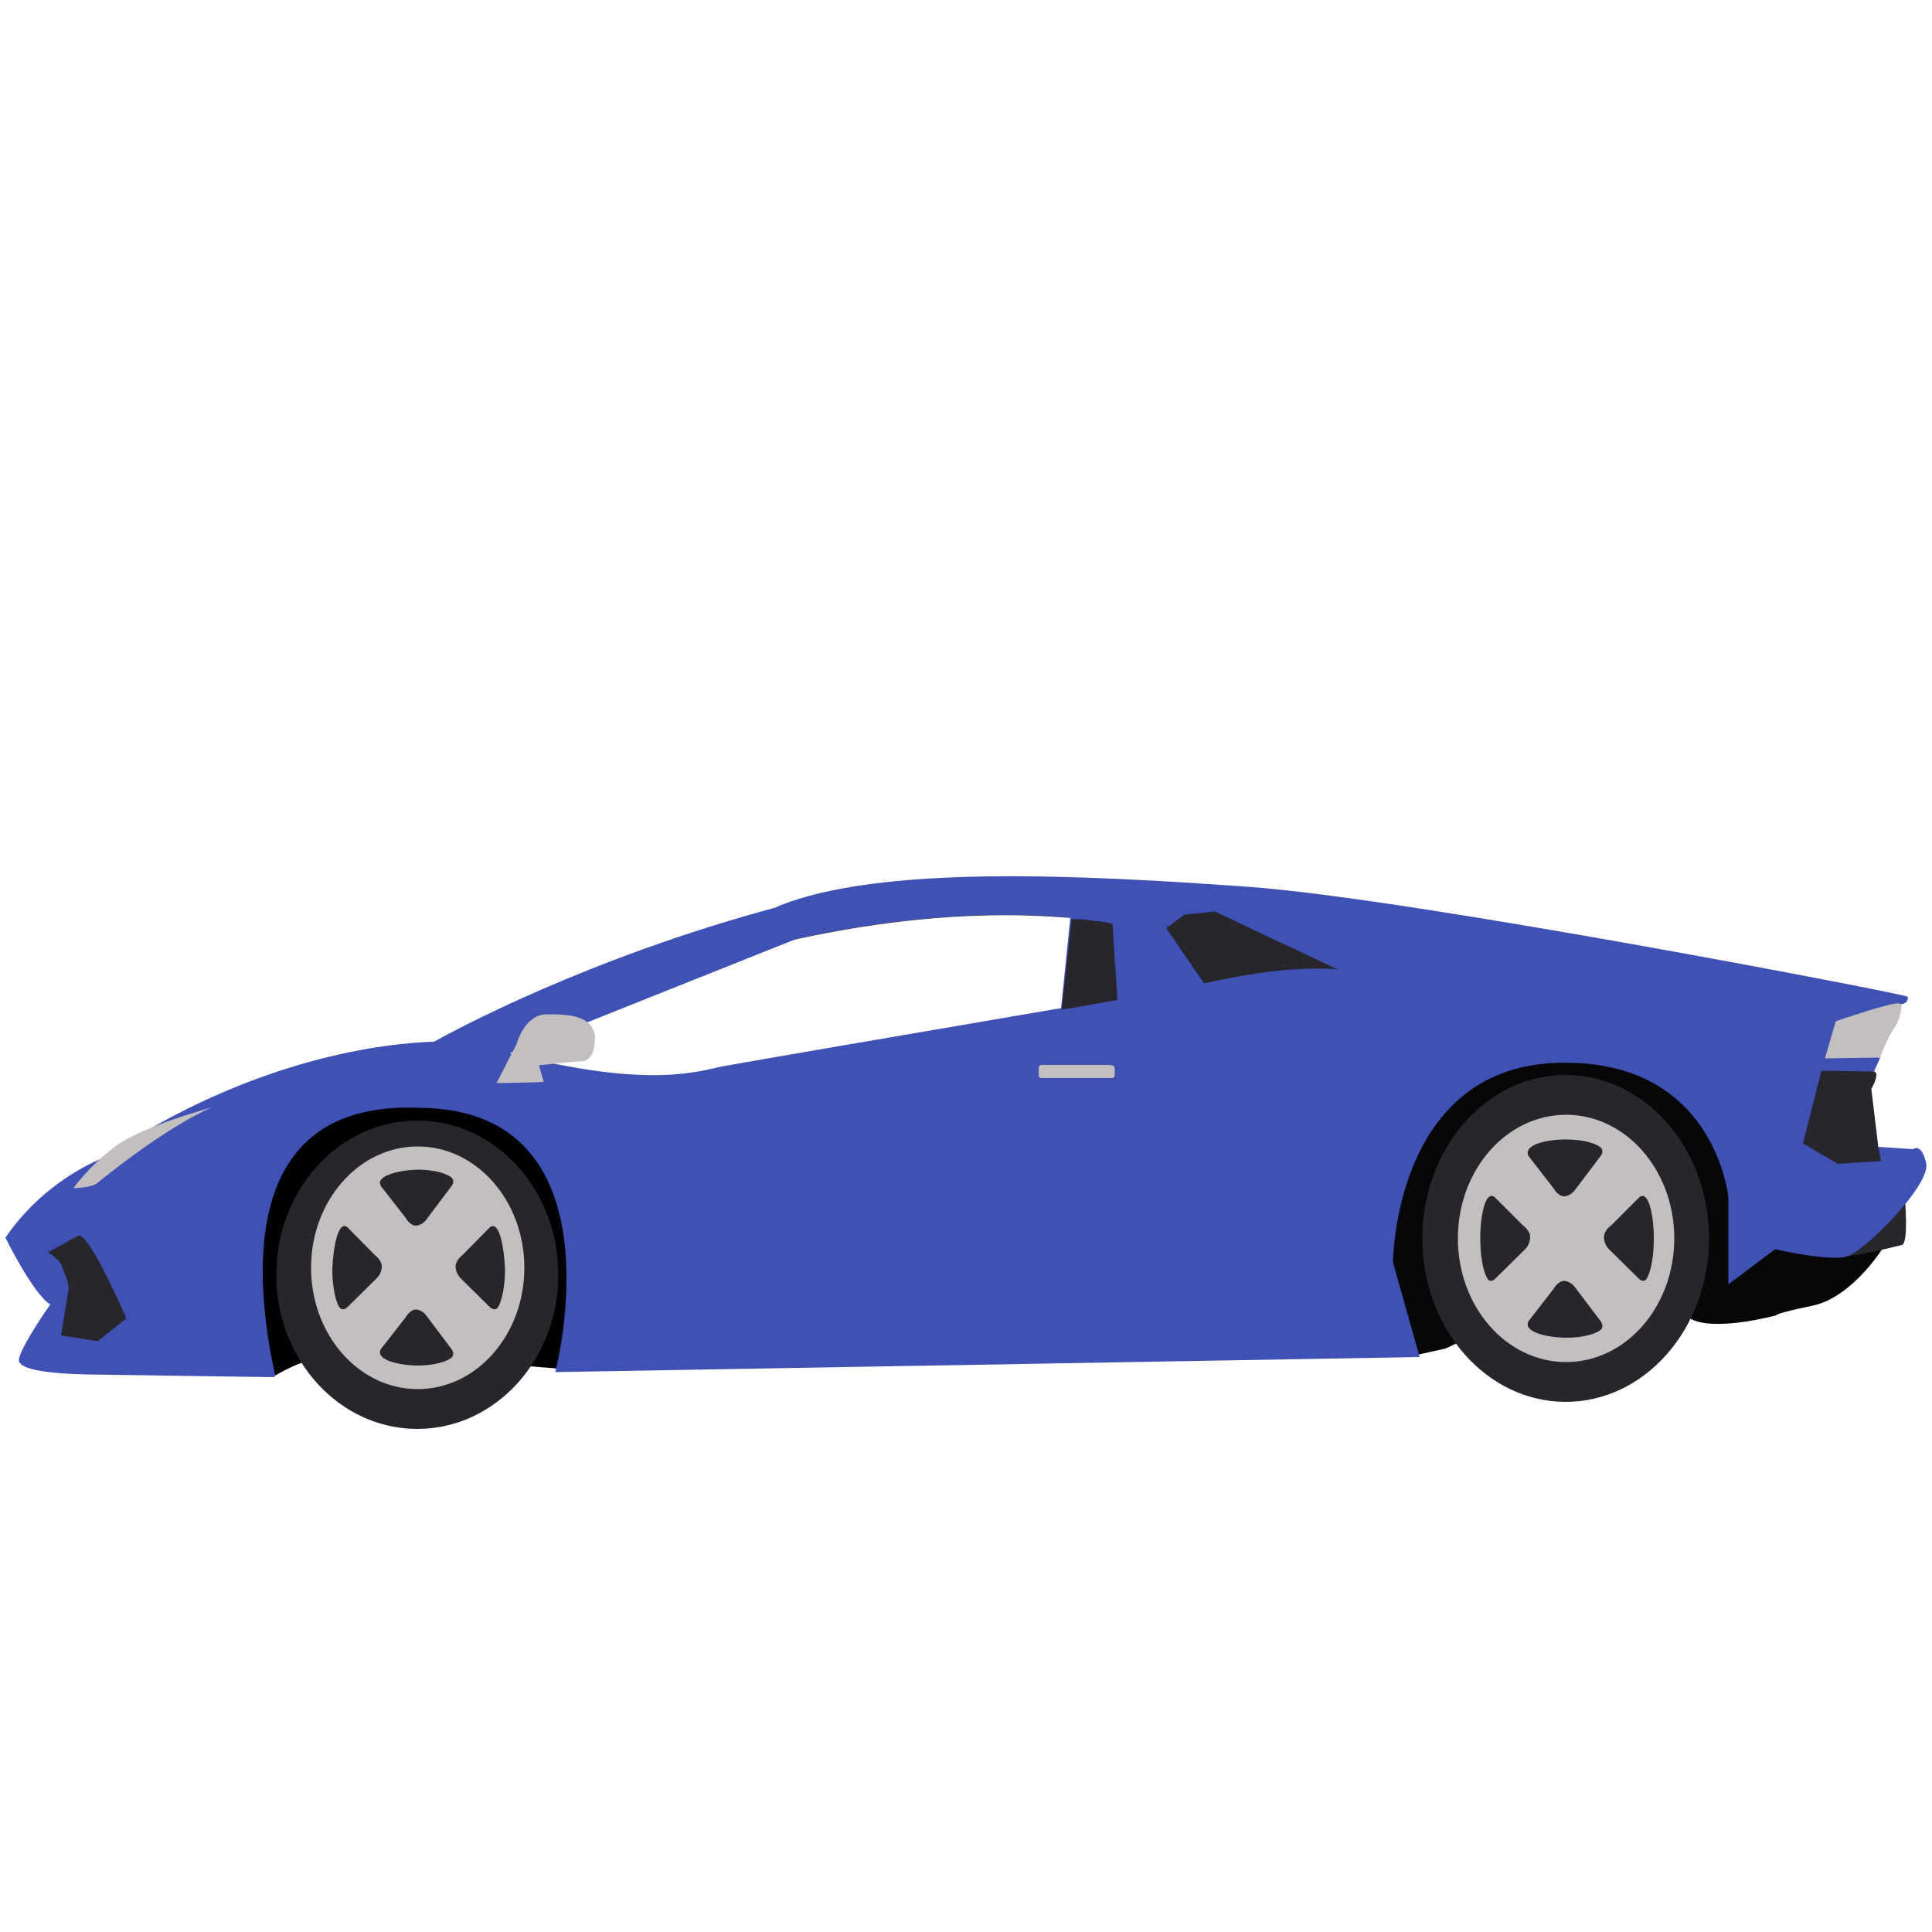 <?xml version="1.0" encoding="utf-8"?>
<!-- Generator: Adobe Illustrator 18.0.0, SVG Export Plug-In . SVG Version: 6.00 Build 0)  -->
<!DOCTYPE svg PUBLIC "-//W3C//DTD SVG 1.1//EN" "http://www.w3.org/Graphics/SVG/1.1/DTD/svg11.dtd">
<svg version="1.1" id="Layer_1" xmlns="http://www.w3.org/2000/svg" xmlns:xlink="http://www.w3.org/1999/xlink" x="0px" y="0px"
	 viewBox="0 0 500 500" enable-background="new 0 0 500 500" xml:space="preserve">
<g>
	<g>
		<path d="M64.2,350.7l7,5.3c0,0,7.1-4.3,11-4.2c3.9,0.1,52.5,1.6,52.5,1.6l9.9,0.8l15.5-22.6l-1-37.9l-39.6-16.2l-35.6,3.2
			l-16.8,16.5l-10.8,25.5L64.2,350.7z"/>
		<path fill="#070707" d="M487.4,321.5l-0.4,1.9c0,0-7.8,12.4-17.9,14.5c-10.1,2.1-9.4,2.5-9.4,2.5s-16.5,4.5-22.5,0.7
			c-6-3.8-56.3,4.7-56.3,4.7l-6.8,3.2l-7.2,1.6c0,0-14.2-15.3-14.2-15.5c0-0.2-0.5-15.1-0.5-15.1l13.5-42.1l28.2-18.9l14-2.5
			c0,0,42.1,16.3,42.1,16.7s5.2,15.2,5.2,15.2l11.9,20l9.8,5.5L487.4,321.5z"/>
		<path fill="#27262C" d="M493,310.3c0,0,1,11.5-0.8,11.9c0,0-13.5,3.4-15.5,2.9c-2-0.5-5.7-7-5.7-7L493,310.3z"/>
		<path fill="#27262C" d="M486.1,296.8l-1.8-15c0,0,0.4-0.7,0.8-1.6c0.1-0.3,0.3-0.8,0.4-1.2c0.4-1.7-0.5-1.7-0.5-1.7l-17.2-2.5
			c0,0-11.6,18.7-11.8,19.1c-0.2,0.5,6.8,10.2,6.8,10.2l6.8-0.1l13.1-0.3l5.1-3.4L486.1,296.8z"/>
		<path fill="#C3BFBE" d="M492.1,258.6c0,0,0.4,4.1-1.7,7.2c-2.2,3-3.8,7.9-3.8,7.9l-15.5,1.4l-0.7-9.7l8.4-7.7L492.1,258.6z"/>
		<path fill="#BC2304" d="M4.5,319.9c0,0,19.6-10.5,55-14.2c0,0-39.8,8.9-39.9,11.1c-0.1,2.3,13,24.9,13,24.9S4.8,332.6,4.5,319.9z"
			/>
		<path fill="none" d="M296.9,242.2c0.3,0.1,0.6,0.3,0.9,0.6C297.5,242.6,297.2,242.4,296.9,242.2z"/>
		<path fill="none" d="M289.1,239.4c0.4,0.1,0.8,0.2,1.1,0.3C289.8,239.6,289.4,239.5,289.1,239.4z"/>
		<path fill="none" d="M287.1,239c0.3,0.1,0.5,0.1,0.8,0.2C287.6,239.1,287.3,239,287.1,239z"/>
		<path fill="none" d="M290.2,239.7c0.4,0.1,0.8,0.2,1.1,0.3C291,239.9,290.6,239.7,290.2,239.7z"/>
		<path fill="none" d="M292.6,240.4c0.4,0.1,0.7,0.2,1.1,0.3C293.3,240.6,292.9,240.5,292.6,240.4z"/>
		<path fill="none" d="M294.8,241.3c0.3,0.1,0.7,0.3,1,0.5C295.5,241.5,295.1,241.4,294.8,241.3z"/>
		<path fill="none" d="M295.8,241.8c0.3,0.1,0.6,0.3,0.9,0.5C296.5,242.1,296.2,241.9,295.8,241.8z"/>
		<path fill="none" d="M286.2,238.7c0.3,0,0.5,0.1,0.8,0.2C286.8,238.8,286.5,238.7,286.2,238.7z"/>
		<path fill="none" d="M291.4,240.1c0.4,0.1,0.7,0.2,1.1,0.3C292.1,240.3,291.8,240.2,291.4,240.1z"/>
		<path fill="none" d="M293.7,240.9c0.4,0.1,0.7,0.2,1,0.5C294.4,241.1,294,241,293.7,240.9z"/>
		<path fill="none" d="M287.9,239.1c0.4,0.1,0.8,0.2,1.1,0.2C288.7,239.3,288.3,239.2,287.9,239.1z"/>
		<path fill="none" d="M277.5,237.5c0.1,0,0.3,0,0.4,0C277.8,237.5,277.7,237.5,277.5,237.5z"/>
		<path fill="none" d="M278,237.6c0.1,0,0.3,0,0.4,0C278.3,237.6,278.1,237.6,278,237.6z"/>
		<path fill="none" d="M276.1,237.4L276.1,237.4L276.1,237.4z"/>
		<path fill="none" d="M278.5,237.6c0.2,0,0.3,0,0.5,0C278.8,237.6,278.6,237.6,278.5,237.6z"/>
		<path fill="none" d="M280.9,237.8c0.4,0,0.9,0.1,1.3,0.2C281.8,237.9,281.3,237.9,280.9,237.8z"/>
		<path fill="none" d="M282.3,238.1c0.5,0.1,0.9,0.1,1.4,0.2C283.2,238.2,282.8,238.2,282.3,238.1z"/>
		<path fill="none" d="M285.4,238.6c0.3,0,0.5,0.1,0.8,0.1C285.9,238.7,285.7,238.6,285.4,238.6z"/>
		<path fill="none" d="M279.6,237.7c0.4,0,0.8,0.1,1.2,0.1C280.4,237.8,280,237.7,279.6,237.7z"/>
		<path fill="none" d="M279,237.6c0.2,0,0.3,0,0.5,0C279.3,237.7,279.2,237.7,279,237.6z"/>
		<path fill="none" d="M283.8,238.3c0.5,0.1,1,0.2,1.5,0.2C284.8,238.5,284.3,238.4,283.8,238.3z"/>
		<path fill="none" d="M301.9,247.1c0.1,0.2,0.2,0.6,0.3,0.9C302.2,247.6,302,247.3,301.9,247.1z"/>
		<path fill="none" d="M299.5,244c0.2,0.2,0.5,0.5,0.7,0.7C300,244.5,299.8,244.2,299.5,244z"/>
		<path fill="none" d="M277.5,237.5c-0.7-0.1-1.2-0.1-1.3-0.1c0.1,0,0.5,0,1,0.1C277.2,237.5,277.4,237.5,277.5,237.5z"/>
		<path fill="none" d="M300.9,245.5c0.2,0.2,0.4,0.5,0.5,0.8C301.3,245.9,301.1,245.7,300.9,245.5z"/>
		<path fill="none" d="M301.5,246.3c0.2,0.2,0.3,0.6,0.4,0.8C301.8,246.7,301.6,246.5,301.5,246.3z"/>
		<path fill="none" d="M300.3,244.7c0.2,0.2,0.4,0.5,0.6,0.7C300.7,245.1,300.5,244.9,300.3,244.7z"/>
		<path fill="none" d="M297.8,242.8c0.3,0.2,0.6,0.3,0.8,0.6C298.4,243.2,298.1,243,297.8,242.8z"/>
		<path fill="none" d="M298.7,243.5c0.3,0.2,0.5,0.5,0.8,0.6C299.2,243.8,299,243.6,298.7,243.5z"/>
		<path fill="#484949" d="M299.9,238.2c0,0-57.8-9.9-98.3,1.6c-40.5,11.6-74.6,31.6-74.6,31.6c1.4,0.3,2.8,0.8,4.2,1.1
			c7.6-3.7,44.2-21.5,48.8-22.6c5.1-1.2,49.1-16.3,96.1-12.4l0,0l0,0l0,0c0.2,0,0.6,0,1.3,0.1l0,0c0.1,0,0.3,0,0.4,0l0,0
			c0.1,0,0.3,0,0.4,0c0,0,0,0,0.1,0c0.2,0,0.3,0,0.5,0l0,0c0.2,0,0.3,0,0.5,0h0.1c0.4,0,0.8,0.1,1.2,0.1h0.1c0.4,0,0.9,0.1,1.3,0.2
			h0.1c0.5,0.1,0.9,0.1,1.4,0.2h0.1c0.5,0.1,1,0.2,1.5,0.2c0,0,0,0,0.1,0c0.3,0,0.5,0.1,0.8,0.1l0,0c0.3,0,0.5,0.1,0.8,0.2l0,0
			c0.3,0.1,0.5,0.1,0.8,0.2l0,0l0,0c0.4,0.1,0.8,0.2,1.1,0.2l0,0c0.4,0.1,0.8,0.2,1.1,0.3l0,0c0.4,0.1,0.8,0.2,1.1,0.3l0,0
			c0.4,0.1,0.7,0.2,1.1,0.3c0,0,0,0,0.1,0c0.4,0.1,0.7,0.2,1.1,0.3c0,0,0,0,0.1,0c0.4,0.1,0.7,0.2,1,0.5c0,0,0,0,0.1,0
			c0.3,0.1,0.7,0.3,1,0.5c0,0,0,0,0.1,0c0.3,0.1,0.6,0.3,0.9,0.5c0,0,0,0,0.1,0c0.3,0.1,0.6,0.3,0.9,0.6c0,0,0,0,0.1,0
			c0.3,0.2,0.6,0.3,0.8,0.6l0,0c0.3,0.2,0.5,0.5,0.8,0.6l0,0c0.2,0.2,0.5,0.5,0.7,0.7l0,0c0.2,0.2,0.4,0.5,0.6,0.7l0,0
			c0.2,0.2,0.4,0.5,0.5,0.8l0,0c0.2,0.2,0.3,0.6,0.4,0.8l0,0c0.1,0.2,0.2,0.6,0.3,0.9c1,3.2,0.7,6-0.1,8.2c6.2-1,9.9-1.7,9.9-1.7
			L299.9,238.2z"/>
		<path fill="#636363" d="M302.2,247.8c-0.1-0.3-0.2-0.6-0.3-0.9l0,0c-0.1-0.2-0.3-0.6-0.4-0.8l0,0c-0.2-0.2-0.3-0.6-0.5-0.8l0,0
			c-0.2-0.2-0.4-0.5-0.6-0.7l0,0c-0.2-0.2-0.5-0.5-0.7-0.7l0,0c-0.2-0.2-0.5-0.5-0.8-0.6l0,0c-0.3-0.2-0.6-0.3-0.8-0.6
			c0,0,0,0-0.1,0c-0.3-0.2-0.6-0.3-0.9-0.6c0,0,0,0-0.1,0c-0.3-0.1-0.6-0.3-0.9-0.5c0,0,0,0-0.1,0c-0.3-0.1-0.7-0.3-1-0.5
			c0,0,0,0-0.1,0c-0.3-0.1-0.7-0.3-1-0.5c0,0,0,0-0.1,0c-0.4-0.1-0.7-0.2-1.1-0.3c0,0,0,0-0.1,0c-0.4-0.1-0.7-0.2-1.1-0.3l0,0
			c-0.4-0.1-0.7-0.2-1.1-0.3l0,0c-0.4-0.1-0.8-0.2-1.1-0.3l0,0c-0.4-0.1-0.8-0.2-1.1-0.2l0,0l1.2,19.2c5-0.9,9.5-1.6,13.1-2.3
			C303,253.8,303.2,251,302.2,247.8z"/>
		<path fill="#636363" d="M289,239.4C289.1,239.4,289.1,239.4,289,239.4C289.1,239.4,289.1,239.4,289,239.4z"/>
		<path fill="#636363" d="M287.9,239.1L287.9,239.1L287.9,239.1z"/>
		<path fill="#636363" d="M301.4,246.2C301.4,246.2,301.5,246.3,301.4,246.2C301.5,246.3,301.4,246.2,301.4,246.2z"/>
		<path fill="#636363" d="M297.8,242.8L297.8,242.8L297.8,242.8z"/>
		<path fill="#636363" d="M301.9,247.1L301.9,247.1L301.9,247.1z"/>
		<path fill="#636363" d="M298.7,243.3C298.7,243.3,298.7,243.5,298.7,243.3C298.7,243.5,298.7,243.3,298.7,243.3z"/>
		<path fill="#636363" d="M299.5,244L299.5,244L299.5,244z"/>
		<path fill="#636363" d="M295.8,241.8L295.8,241.8L295.8,241.8z"/>
		<path fill="#636363" d="M300.9,245.5L300.9,245.5L300.9,245.5z"/>
		<path fill="#636363" d="M293.6,240.8C293.7,240.8,293.7,240.9,293.6,240.8C293.7,240.9,293.7,240.8,293.6,240.8z"/>
		<path fill="#636363" d="M294.7,241.2C294.7,241.2,294.8,241.2,294.7,241.2C294.8,241.2,294.7,241.2,294.7,241.2z"/>
		<path fill="#636363" d="M292.5,240.4L292.5,240.4L292.5,240.4z"/>
		<path fill="#636363" d="M291.4,240.1L291.4,240.1L291.4,240.1z"/>
		<path fill="#636363" d="M290.2,239.6C290.2,239.6,290.2,239.7,290.2,239.6C290.2,239.7,290.2,239.6,290.2,239.6z"/>
		<path fill="#636363" d="M300.2,244.7L300.2,244.7L300.2,244.7z"/>
		<path fill="#636363" d="M296.8,242.2L296.8,242.2L296.8,242.2z"/>
		<path fill="#3F51B5" d="M486.1,296.8l0.7,3.7l-11.2,0.7l-9-5.3l4.8-18.8l13.6,0.2l1.6-3.6l-14.3,0.2l2.8-9.6c0,0,15-5.2,16.5-4.6
			c1.5,0.6,2.6-1.2,2-1.8S365.2,232.5,323,229.5c-42.2-3-95.5-5.9-122,5.2v0.1c-49.2,13.2-83.8,32.1-88.7,34.8
			c-11.4,0.3-46.6,3.7-85.8,30.2c0,0-14.6,5.2-25.1,20.5c0,0,7.1,14.5,11.6,17.3c0,0-9.2,13.1-8,14.9c0.2,0.2,0.4,0.5,0.6,0.7
			c2,1.4,7.2,2.3,16.8,2.5c11.1,0.2,48.6,0.7,48.6,0.7s0.2-0.2,0-1.4c0-0.3-1.3-5.5-2.2-13.1c-2.5-21.2-1.6-56.8,39.4-55.2
			c53.5,0,35.5,68.4,35.5,68.4l223.7-3.9l-6.9-24.5c0,0,0.2-49.8,41.8-51.6s45,34.8,45,34.8v22.5l12.1-9.1c0,0,14.1,3.2,18.4,1.9
			c4.6-1.1,21.9-18.6,20.7-24.1c-1.2-5.5-3.4-3.7-3.4-3.7L486.1,296.8 M274.6,260.9c-35.2,6-83,14.2-87.2,15
			c-6.4,1.2-19,6.1-55.5-3.3l74.4-29.7c18.1-3.9,43.4-7.7,69.7-5.5l0,0l0,0l0,0c0.1,0,0.5,0,1,0.1L274.6,260.9z"/>
		<path fill="#636363" d="M276.1,237.4L276.1,237.4L276.1,237.4z"/>
		<path fill="#636363" d="M276.1,237.4L276.1,237.4L276.1,237.4z"/>
		<path fill="#27262C" d="M287.9,239.1c-0.3-0.1-0.5-0.1-0.8-0.2l0,0c-0.3-0.1-0.6-0.1-0.8-0.2l0,0c-0.3,0-0.5-0.1-0.8-0.1
			c0,0,0,0-0.1,0c-0.5-0.1-1-0.2-1.5-0.2h-0.1c-0.5-0.1-1-0.1-1.4-0.2h-0.1c-0.5-0.1-0.9-0.1-1.3-0.2h-0.1c-0.4,0-0.8-0.1-1.2-0.1
			h-0.1c-0.2,0-0.4,0-0.5,0l0,0c-0.2,0-0.3,0-0.5,0c0,0,0,0-0.1,0c-0.2,0-0.3,0-0.4,0l0,0c-0.1,0-0.3,0-0.4,0l0,0
			c-0.1,0-0.3,0-0.4,0l-2.5,23.4c5.1-0.9,10-1.7,14.4-2.5L287.9,239.1L287.9,239.1z"/>
		<path fill="#484949" d="M277.5,237.5L277.5,237.5L277.5,237.5z"/>
		<path fill="#484949" d="M278.4,237.6C278.4,237.6,278.5,237.6,278.4,237.6C278.5,237.6,278.4,237.6,278.4,237.6z"/>
		<path fill="#484949" d="M278,237.6L278,237.6L278,237.6z"/>
		<path fill="#484949" d="M279,237.6L279,237.6L279,237.6z"/>
		<path fill="#484949" d="M285.4,238.6L285.4,238.6L285.4,238.6z"/>
		<path fill="#484949" d="M286.2,238.7L286.2,238.7L286.2,238.7z"/>
		<path fill="#484949" d="M287,239C287,239,287.1,239,287,239C287.1,239,287,239,287,239z"/>
		<path fill="#484949" d="M283.7,238.3C283.8,238.3,283.8,238.3,283.7,238.3C283.8,238.3,283.8,238.3,283.7,238.3z"/>
		<path fill="#484949" d="M280.8,237.8h0.1H280.8z"/>
		<path fill="#484949" d="M279.5,237.7h0.1H279.5z"/>
		<path fill="#484949" d="M287.9,239.1L287.9,239.1L287.9,239.1L287.9,239.1z"/>
		<path fill="#484949" d="M282.2,238.1C282.2,238.1,282.3,238.1,282.2,238.1C282.3,238.1,282.2,238.1,282.2,238.1z"/>
		<path fill="#27262C" d="M346.2,250.9l-31.8-15l-7.9,0.8l-4.7,3.5l9.8,14.3C311.6,254.6,331.5,249.5,346.2,250.9z"/>
		<path fill="#C3BFBE" d="M54.8,286.6c0,0-17.9,4.8-25,10.1c-7.1,5.4-10.8,10.8-10.8,10.8s4.9-0.1,6.3-1.4
			C26.7,304.9,42.8,291.8,54.8,286.6z"/>
		<path fill="#27262C" d="M20.1,319.9l-7.7,4.2c0,0,3,1.8,3.6,3.5c0.5,1.7,2,4.5,1.7,6.3s-1.9,11.7-1.9,11.7l9.5,1.5l7.4-5.9
			C32.7,341.2,22.6,317.8,20.1,319.9z"/>
		<g>
			<ellipse fill="#27262C" cx="108" cy="329.9" rx="36.5" ry="39.9"/>
			<ellipse fill="#C3BFBE" cx="108.1" cy="328.1" rx="27.6" ry="31.4"/>
			<g>
				<path fill="#27262C" d="M98.6,307l6.4,8.2c0,0,1.1,2,2.6,2s2.6-1.4,2.6-1.4l6.7-8.9c0,0,0.9-1.2,0-2.1c-0.9-0.9-4.2-2.1-8.7-2.1
					C103.6,302.8,96.9,304.2,98.6,307z"/>
				<path fill="#27262C" d="M98.6,349.1l6.4-8.2c0,0,1.1-2,2.6-2s2.6,1.4,2.6,1.4l6.7,8.9c0,0,0.9,1.2,0,2.1
					c-0.9,0.9-4.2,2.1-8.7,2.1C103.6,353.4,96.9,352,98.6,349.1z"/>
				<path fill="#27262C" d="M126.8,317.6l-7.2,7.3c0,0-1.7,1.2-1.7,2.9s1.2,2.9,1.2,2.9l7.8,7.7c0,0,1.1,1,1.9,0
					c0.8-1,1.9-4.7,1.9-9.9C130.5,323.3,129.3,315.7,126.8,317.6z"/>
				<path fill="#27262C" d="M89.9,317.6l7.2,7.3c0,0,1.7,1.2,1.7,2.9s-1.2,2.9-1.2,2.9l-7.8,7.7c0,0-1.1,1-1.9,0
					c-0.8-1-1.9-4.7-1.9-9.9C86.2,323.3,87.4,315.7,89.9,317.6z"/>
			</g>
		</g>
		<g>
			<ellipse fill="#27262C" cx="405.2" cy="320.5" rx="37.1" ry="42.3"/>
			<ellipse fill="#C3BFBE" cx="405.3" cy="320.5" rx="28" ry="32"/>
			<g>
				<path fill="#27262C" d="M395.6,299.2l6.5,8.4c0,0,1.1,2,2.7,2c1.5,0,2.7-1.5,2.7-1.5l6.8-9c0,0,0.9-1.2,0-2.1
					c-0.9-0.9-4.2-2.1-8.8-2.1C400.7,294.8,394,296.2,395.6,299.2z"/>
				<path fill="#27262C" d="M395.6,341.9l6.5-8.4c0,0,1.1-2,2.7-2c1.5,0,2.7,1.5,2.7,1.5l6.8,9c0,0,0.9,1.2,0,2.1
					c-0.9,0.9-4.2,2.1-8.8,2.1C400.7,346.2,394,344.8,395.6,341.9z"/>
				<path fill="#27262C" d="M424.3,309.8l-7.4,7.4c0,0-1.8,1.2-1.8,3s1.2,3,1.2,3l7.9,7.8c0,0,1.1,1.1,1.9,0
					c0.8-1.1,1.9-4.8,1.9-10.1C428.1,315.7,426.9,307.9,424.3,309.8z"/>
				<path fill="#27262C" d="M386.8,309.8l7.4,7.4c0,0,1.8,1.2,1.8,3s-1.2,3-1.2,3l-7.9,7.8c0,0-1.1,1.1-1.9,0
					c-0.8-1.1-1.9-4.8-1.9-10.1C383,315.7,384.2,307.9,386.8,309.8z"/>
			</g>
		</g>
	</g>
	<path fill="#C3BFBE" d="M128.5,280.3l5.2-10.1c0,0,2-7.7,7.8-7.7c4.9,0,11.6,0,12.5,5.6c0,5.6-2,6.6-3.8,6.6c-2,0-10.7,1-10.7,1
		l1.2,4.3C139.8,280.1,131.1,280.3,128.5,280.3z"/>
	<path fill="#C3BFBE" d="M288.5,277.3c0,1.7,0,1.7-1.5,1.7h-16.7c-1.5,0-1.5,0-1.5-1.7l0,0c0-1.7,0-1.7,1.5-1.7H287
		C288.5,275.8,288.5,275.8,288.5,277.3L288.5,277.3z"/>
</g>
</svg>
